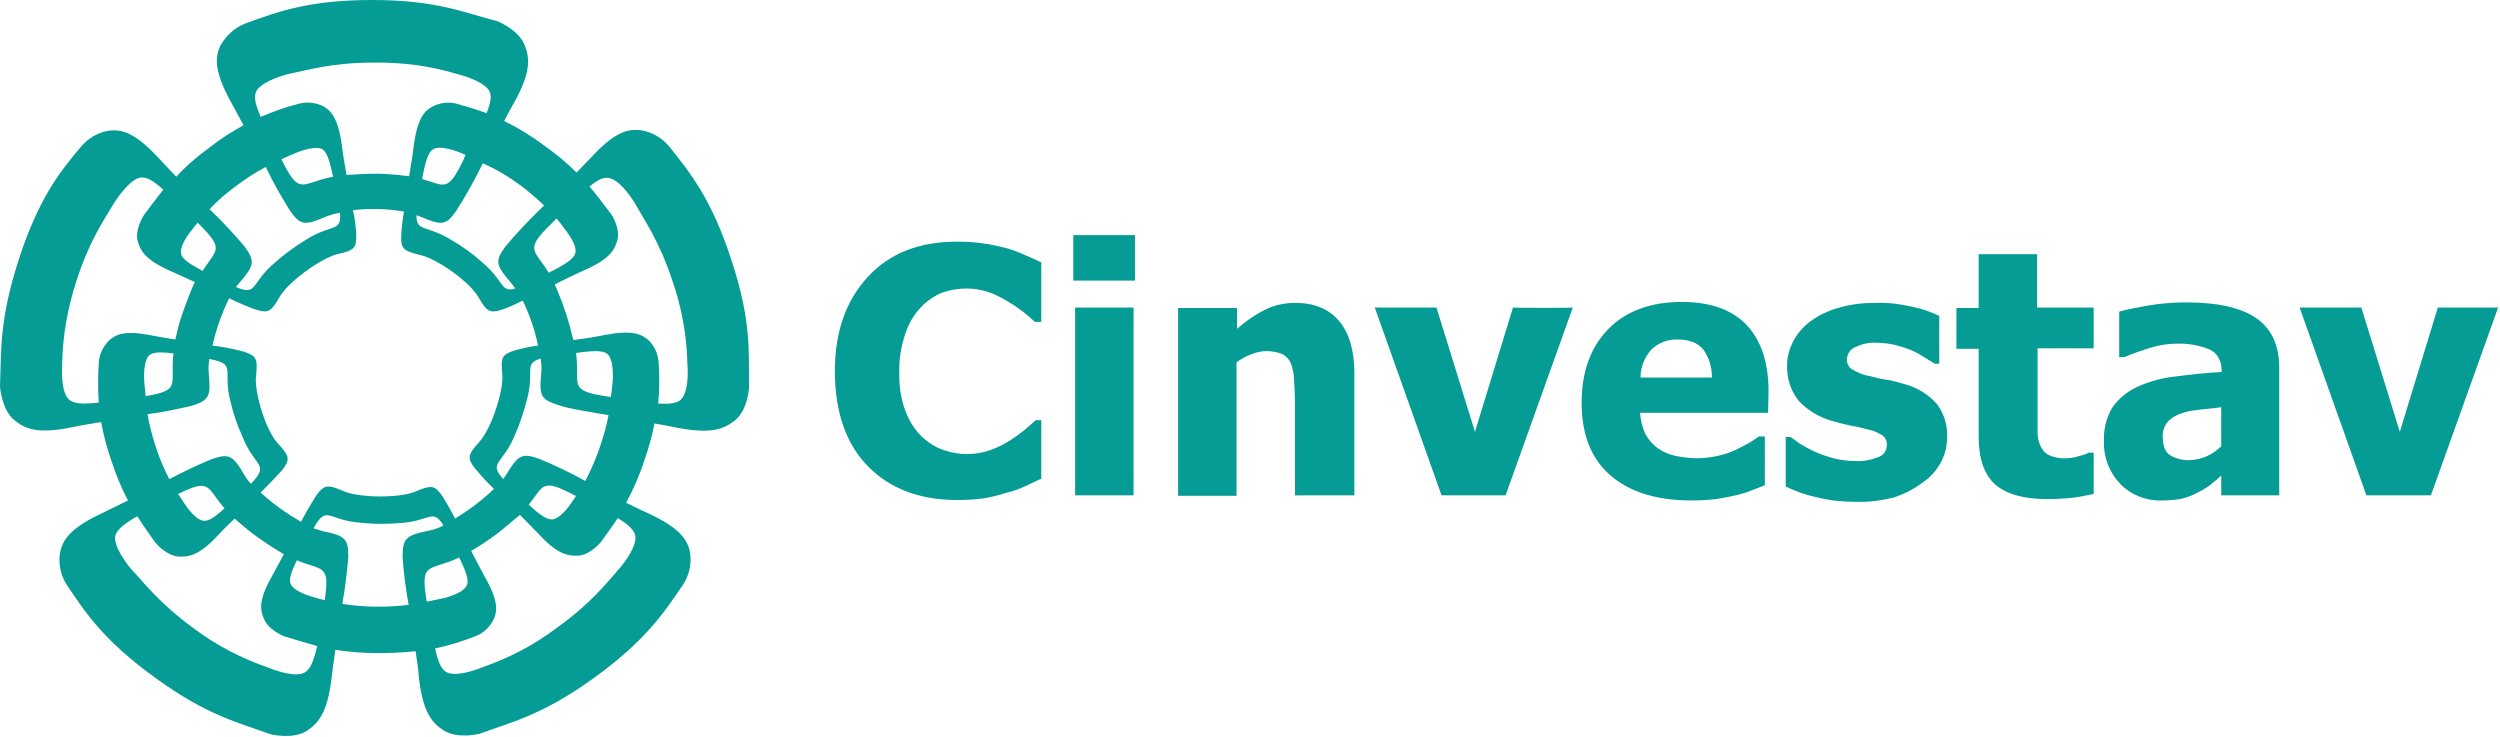 <svg xmlns="http://www.w3.org/2000/svg" xmlns:xlink="http://www.w3.org/1999/xlink" viewBox="0 0 539 159">
	<title>CINVESTAV</title>
	<path fill="#059C95" d="M157.7,56.1c-4.2-13-8.7-18.6-13.4-24.5c-1.5-1.8-3.6-3.1-6-3.5c-2.9-0.4-5.8,0.3-11.1,6.1 c-0.9,0.9-1.8,1.9-2.9,3c-2.1-2.1-4.4-4-6.8-5.7c-2.8-2.1-5.7-3.9-8.8-5.4c0.7-1.4,1.4-2.7,2.1-3.9c3.8-6.8,3.4-9.8,2.3-12.5 c-1.3-3.3-5.8-5.1-5.8-5.1C100,2.7,94,0,80.3,0S59.9,2.5,52.8,5.1c-2.2,0.9-4,2.5-5.2,4.6c-1.3,2.6-1.5,5.6,2.3,12.5 c0.8,1.4,1.6,3,2.6,4.8c-2.5,1.4-4.9,2.9-7.2,4.7c-2.6,1.9-5.1,4-7.3,6.4c-1.3-1.4-2.6-2.7-3.6-3.8c-5.3-5.8-8.2-6.5-11.1-6.1 c-2.3,0.4-4.4,1.7-5.9,3.5C12.6,37.4,8.2,43.1,4,56.1S0.3,75.7,0,83.3c0,0,0.3,4.9,3,7.2c2.3,1.9,4.9,3.2,12.6,1.6 c1.8-0.4,3.9-0.7,6.2-1.1c0.5,2.7,1.2,5.4,2.1,8c1,3.1,2.2,6.1,3.7,8.9c-2,1-3.9,1.9-5.5,2.7c-7.1,3.3-8.7,5.9-9.2,8.8 c-0.3,2.3,0.2,4.7,1.5,6.7c4.2,6.3,8.2,12.2,19.3,20.2s17.5,9.4,24.6,12c0,0,4.8,1.2,7.8-0.7c2.4-1.6,4.5-3.7,5.4-11.5 c0.2-1.8,0.5-3.8,0.8-6c3.1,0.5,6.1,0.7,9.2,0.7c2.7,0,5.4-0.1,8.1-0.4c0.3,2,0.6,3.9,0.7,5.6c0.9,7.8,2.9,9.9,5.4,11.5 c3,1.9,7.7,0.7,7.7,0.7c7.1-2.6,13.5-4,24.6-12s15.1-14,19.3-20.2c1.3-2,1.8-4.4,1.5-6.7c-0.5-2.9-2.1-5.4-9.2-8.7 c-1.4-0.6-2.9-1.4-4.6-2.2c1.6-3,3-6.2,4-9.4c0.9-2.5,1.6-5.1,2.1-7.7c1.8,0.3,3.4,0.6,4.8,0.9c7.7,1.5,10.3,0.2,12.6-1.6 c2.8-2.3,3-7.2,3-7.2C161.4,75.6,162,69.1,157.7,56.1L157.7,56.1z M119,48.1l1-1c0.7,0.8,1.2,1.5,1.6,2.1c0,0,2.5,2.9,2.5,4.9 c0,1.5-1.8,2.7-5.8,4.7C115.2,53.7,112.9,54,119,48.1L119,48.1z M124.2,76.1c4.2-0.6,6.3-0.6,7.1,0.6c1.1,1.6,0.8,5.4,0.8,5.4 c-0.1,1.1-0.2,2.2-0.4,3.5l-0.6-0.1C122.2,84.2,125.1,83.1,124.2,76.1z M131.2,89.5c-0.4,2.2-1,4.3-1.7,6.4c-0.9,2.7-2,5.3-3.3,7.8 c-3.2-1.8-6.6-3.4-10-4.8c-3.7-1.3-4.5-0.8-7.1,3.5c-0.2,0.3-0.4,0.6-0.6,0.9c-3.3-3.7-0.1-3.1,2.5-9.5c1.1-2.4,1.9-5,2.6-7.6 c1.7-6.2-0.8-7.8,3-8.9c0.1,1,0.2,2,0.1,3c-0.5,5.1-0.1,5.8,3.6,7C122.1,88,126.4,88.7,131.2,89.5L131.2,89.5z M124.2,106.9 l-0.8,1.2c0,0-2,3.2-3.9,3.8c-1.3,0.4-2.8-0.6-5.5-3.1c3.3-4.1,2.7-5.8,9.9-2L124.2,106.9z M102.4,101c1.3,1.5,2.6,3,4.1,4.4 c-2.6,2.5-5.4,4.6-8.4,6.4c-0.8-1.6-1.7-3.2-2.7-4.8c-1.7-2.4-2.3-2.5-5.9-1c-3.3,1.4-11.9,1.4-15.4-0.1s-4.2-1.4-5.9,0.9 c-1.2,1.9-2.3,3.8-3.3,5.7c-3.1-1.8-6.1-3.9-8.7-6.3c2.1-2.1,3.8-3.9,4.6-4.8c1.8-2.3,1.7-3-0.9-5.8s-5.1-11-4.7-14.5 c0.4-3.8,0.1-4.4-2.7-5.3c-2.2-0.6-4.4-1-6.7-1.3c0.8-3.5,2-6.9,3.6-10.2c1.8,0.9,3.7,1.7,5.6,2.4c2.8,0.9,3.4,0.6,5.3-2.7 s8.9-8.3,12.4-9.2c3.7-0.8,4.2-1.3,4.1-4.3c-0.1-1.8-0.3-3.5-0.7-5.2c3.7-0.4,7.4-0.3,11,0.3c-0.3,1.7-0.5,3.4-0.6,5.1 c-0.1,2.9,0.4,3.4,4.2,4.3c3.5,0.8,10.5,5.7,12.4,9s2.5,3.6,5.3,2.7c1.5-0.5,2.9-1.2,4.3-1.9c1.5,3.1,2.6,6.3,3.3,9.7 c-1.7,0.2-3.3,0.6-4.9,1c-2.8,0.9-3.2,1.4-2.8,5.2c0.3,3.5-2.3,11.6-4.9,14.5S100.7,98.7,102.4,101L102.4,101z M45.6,99 c-3.1,1.3-6.1,2.7-9.1,4.3c-1.2-2.3-2.2-4.7-3-7.2c-0.7-2.2-1.3-4.5-1.7-6.8c3.2-0.4,6.4-1.1,9.5-1.8c3.8-1.2,4.2-2,3.7-7 c-0.1-1,0-2.1,0.1-3.1c6.1,1.1,2.8,2.3,4.6,9.2c0.6,2.6,1.5,5.2,2.6,7.6c2.6,6.6,6,5.7,1.8,10.1c-0.5-0.5-0.9-1.1-1.3-1.7 C50.2,98.1,49.4,97.7,45.6,99L45.6,99z M48.4,109.6c-2.3,2.1-3.7,3-4.9,2.6c-1.9-0.6-3.9-3.9-3.9-3.9c-0.3-0.5-0.7-1.1-1.2-1.8 C45.5,103,44.5,105.1,48.4,109.6L48.4,109.6z M31.4,85.4c-0.1-1.1-0.2-2.1-0.3-3.1c0,0-0.3-3.8,0.8-5.4c0.7-1,2.4-1.1,5.5-0.7 C36.6,82.9,39.3,84.1,31.4,85.4L31.4,85.4z M111.7,39.6c2,1.4,3.8,3,5.6,4.7c-2.9,2.8-5.7,5.7-8.3,8.8c-2.3,3.2-2.2,4,1.2,7.9 c0.3,0.4,0.6,0.8,0.9,1.2c-3.2,1-2.4-1.7-7.2-5.7c-2-1.8-4.2-3.4-6.5-4.7c-5.4-3.4-7.7-1.7-7.6-5.4l0.8,0.3c4.7,2,5.6,1.9,7.8-1.3 c2.1-3.3,4-6.7,5.7-10.2C106.8,36.4,109.4,37.9,111.7,39.6L111.7,39.6z M91,38.6c0.8-4.2,1.4-6.2,2.8-6.6c1.9-0.6,5.4,0.9,5.4,0.9 l1.2,0.5c-0.2,0.3-0.3,0.6-0.4,0.9C96.5,41.6,96,40,91,38.6L91,38.6z M55.5,19.3C57.1,17.2,62,16,62,16c4.4-0.9,9.5-2.5,18.6-2.5 c6.1-0.1,12.2,0.7,18.1,2.5c0,0,5,1.2,6.6,3.3c0.8,1.1,0.6,2.6-0.4,5.1c-2.2-0.8-4.2-1.4-6.3-2c-1.7-0.5-3.6-0.3-5.2,0.5 c-2,1-3.4,2.7-4.2,8.5c-0.2,1.9-0.6,4.2-1,6.6c-0.8-0.1-1.6-0.2-2.5-0.3c-2.1-0.1-3.1-0.5-10.7,0h-0.3c-0.4-2.4-0.8-4.6-1-6.4 c-0.8-5.8-2.3-7.5-4.2-8.5c-1.6-0.7-3.5-0.9-5.2-0.4c-2.8,0.7-5.5,1.7-8.1,2.8C54.9,22.2,54.6,20.4,55.5,19.3z M71.8,38.1 c-6.9,1.3-7.1,4.4-11.1-3.7c0,0,0-0.1,0-0.1c1.1-0.5,2.1-0.9,3-1.3c0,0,3.5-1.5,5.4-1C70.4,32.4,71,34.3,71.8,38.1z M51.3,39.8 c1.9-1.4,3.9-2.7,6-3.8c1.5,3.2,3.3,6.3,5.2,9.4c2.3,3.2,3.1,3.3,7.8,1.3c1-0.4,2-0.7,3-0.8c0.4,4.3-2,2.3-7.5,5.9 c-2.3,1.4-4.5,3-6.5,4.8c-5.3,4.4-3.7,7.3-8.4,5.3c0.2-0.3,0.4-0.6,0.7-0.9c3.3-3.8,3.4-4.7,1.1-7.9c-2.4-2.8-4.9-5.5-7.5-8 C47,43.1,49.1,41.4,51.3,39.8L51.3,39.8z M41.5,49.4c0.3-0.4,0.7-0.9,1.1-1.4l0.1,0.1c5.9,5.8,3.9,5.6,1,10.3 c-3.2-1.7-4.7-2.7-4.7-4.1C39,52.3,41.5,49.4,41.5,49.4z M23.4,73.5c-1.2,1.3-2,2.9-2.1,4.7c-0.2,2.9-0.2,5.8,0,8.6 c-3.8,0.4-5.8,0.3-6.8-1.1c-1.5-2.1-1.1-7.2-1.1-7.2c0.1-6.1,1.2-12.2,3.1-18c2.8-8.7,5.9-13,8.2-16.9c0,0,2.7-4.3,5.1-5.2 c1.4-0.5,3,0.3,5.4,2.5c-1.5,1.9-2.8,3.6-4.2,5.5c0,0-2,3.1-1.3,5.6c0.6,2.1,1.6,4,7,6.4c1.5,0.7,3.3,1.5,5.3,2.4 c-0.3,0.6-0.5,1.1-0.8,1.8c-2.8,7.1-2.8,8.2-3.3,10.2c0,0.1-0.1,0.2-0.1,0.4c-1.9-0.3-3.7-0.6-5.2-0.9C27.1,71.2,25,72,23.4,73.5z  M65.2,145.2c-2.5,0.8-7.2-1.2-7.2-1.2c-5.8-2-11.3-4.8-16.2-8.5c-7.4-5.4-10.5-9.6-13.6-12.9c0,0-3.3-3.9-3.4-6.5 c0-1.6,1.5-2.9,4.8-4.8c1.3,2.1,2.6,3.8,3.9,5.7c0,0,2.3,2.8,5,3c2.2,0.1,4.4-0.2,8.4-4.5c1-1.1,2.3-2.4,3.7-3.7 c0.3,0.3,0.6,0.5,0.9,0.8c2.7,2.4,5.6,4.4,8.7,6.3c0.3,0.2,0.7,0.4,1,0.6c-0.9,1.7-1.8,3.3-2.5,4.6c-2.9,5.1-2.7,7.3-1.8,9.3 c1,2.5,4.4,3.8,4.4,3.8c2.4,0.7,4.6,1.4,7.1,2.1C67.5,142.9,66.8,144.7,65.2,145.2z M70,129.4c-0.8-0.2-1.6-0.4-2.2-0.6 c0,0-3.7-0.9-4.9-2.5c-0.8-1-0.3-2.6,1.1-5.5C69.5,123.1,71.2,121.5,70,129.4z M86.8,120c0.2,3.5,0.7,7,1.3,10.4 c-2.2,0.3-4.5,0.4-6.7,0.4c-2.5,0-5.1-0.2-7.6-0.6c0.6-3.3,1-6.7,1.3-10.1c0-3.9-0.6-4.6-5.6-5.6c-0.7-0.2-1.3-0.4-1.9-0.6 c2.9-5.2,3-1.7,10.2-1.2c2.7,0.3,5.4,0.3,8.1,0.1c6.7-0.3,7.4-3.4,9.7,0.5c-1,0.5-2,0.9-3.1,1.1C87.5,115.4,86.8,116.1,86.8,120 L86.8,120z M99,120.2c1.7,3.5,2.3,5.3,1.4,6.4c-1.2,1.6-4.9,2.4-4.9,2.4c-1.1,0.2-2.2,0.5-3.5,0.7C90.5,120.8,92.5,123.3,99,120.2 L99,120.2z M137,116c0,2.6-3.4,6.5-3.4,6.5c-3,3.4-6.2,7.6-13.6,12.9c-4.9,3.7-10.3,6.5-16.1,8.5c0,0-4.7,2-7.2,1.2 c-1.4-0.4-2.2-2.1-2.9-5.3c2.9-0.6,5.8-1.5,8.6-2.6c1.7-0.6,3-1.8,3.9-3.4c1-1.9,1.2-4.2-1.7-9.3c-0.9-1.6-1.9-3.6-3-5.7l0.1-0.1 c3.1-1.8,6-3.9,8.7-6.3c0.6-0.5,1.2-1,1.7-1.4c1.5,1.5,2.9,3,4.1,4.2c4,4.3,6.2,4.7,8.4,4.6c2.7-0.1,5-3,5-3 c1.2-1.7,2.4-3.3,3.6-5.1C135.8,113.3,137,114.5,137,116L137,116z M147.1,85.8c-0.8,1.1-2.4,1.4-5.2,1.2c0.3-2.9,0.3-5.9,0.1-8.8 c-0.1-1.8-0.8-3.4-2-4.7c-1.6-1.5-3.7-2.4-9.5-1.3c-1.9,0.4-4.4,0.8-6.9,1.1l-0.1-0.4c-0.8-3.5-1.9-6.9-3.3-10.2 c-0.2-0.5-0.4-0.9-0.6-1.4c2.4-1.2,4.7-2.3,6.5-3.1c5.4-2.4,6.4-4.3,7-6.4c0.7-2.6-1.3-5.6-1.3-5.6c-1.6-2-2.9-3.9-4.7-6 c2-1.6,3.3-2.2,4.6-1.7c2.5,0.8,5.1,5.2,5.1,5.2c2.2,3.9,5.3,8.2,8.2,16.9c2,5.8,3.1,11.9,3.2,18C148.2,78.5,148.7,83.6,147.1,85.8 L147.1,85.8z"/>
	<path fill="#059C95" d="M231.4,50.7h13.3v9.8h-13.3V50.7z M221.1,104.8l3.4-1.6V90.6h-1.2c-0.7,0.6-1.5,1.3-2.4,2.1 c-1,0.8-2.1,1.6-3.2,2.3c-1.3,0.8-2.6,1.5-4.1,2c-1.6,0.6-3.4,0.9-5.1,0.9c-1.7,0-3.5-0.3-5.1-0.9c-1.8-0.6-3.3-1.6-4.7-2.9 c-1.6-1.6-2.7-3.4-3.5-5.5c-1-2.7-1.4-5.6-1.3-8.4c-0.1-2.8,0.4-5.6,1.3-8.3c0.7-2.1,1.8-4,3.3-5.6c1.3-1.4,2.9-2.5,4.6-3.2 c1.7-0.6,3.5-0.9,5.4-0.9c1.6,0,3.2,0.3,4.7,0.8c1.4,0.5,2.8,1.2,4.1,2c1.2,0.7,2.3,1.5,3.4,2.3c1,0.8,1.8,1.5,2.4,2.1h1.4V56.6 c-0.9-0.5-2.1-1-3.5-1.6c-1.3-0.6-2.6-1.1-4-1.5c-1.6-0.4-3.3-0.8-4.9-1c-1.9-0.3-3.8-0.4-5.8-0.4c-8.1,0-14.5,2.5-19.2,7.6 c-4.7,5.1-7.1,11.8-7.1,20.3c0,8.8,2.4,15.7,7.1,20.5s11.1,7.3,19.2,7.3c2,0,4.1-0.1,6.1-0.4c1.6-0.3,3.2-0.7,4.7-1.2 C218.5,105.9,219.8,105.4,221.1,104.8L221.1,104.8z M231.8,66.3h12.6v40.5h-12.6V66.3z M266.6,78.1c1-0.7,2.2-1.4,3.4-1.8 c1-0.4,2.1-0.6,3.1-0.6c1.1,0,2.2,0.2,3.3,0.6c0.8,0.4,1.5,1.1,1.9,2c0.4,1.1,0.7,2.4,0.7,3.6c0.1,1.6,0.2,3.3,0.2,4.9v20H292V80.5 c0-4.9-1.1-8.7-3.3-11.3s-5.3-3.9-9.5-3.9c-2.3,0-4.5,0.5-6.5,1.5c-2.2,1.1-4.2,2.5-6,4.1v-4.5H254v40.5h12.6V78.1z M326.2,66.3 L318,93.1l-8.3-26.8h-13.3l14.4,40.5h13.8l14.5-40.5C339.2,66.4,326.2,66.4,326.2,66.3z M381.3,84.4c0-6.2-1.6-11-4.7-14.3 s-7.8-5-14-5c-6.8,0-12.1,2-15.9,5.9s-5.7,9.2-5.7,15.8c0,6.8,2,12,6.1,15.6c4.1,3.6,9.9,5.5,17.6,5.5c1.8,0,3.5-0.1,5.3-0.3 c1.4-0.2,2.8-0.5,4.2-0.8c1.2-0.3,2.4-0.6,3.5-1.1c0.9-0.3,1.8-0.7,2.8-1.1V94.1h-1.3c-0.5,0.4-1.3,0.9-2.1,1.4 c-0.9,0.5-1.9,1-2.9,1.5c-1.2,0.6-2.6,1-3.9,1.3c-1.4,0.3-2.9,0.5-4.3,0.5c-1.6,0-3.2-0.2-4.7-0.5c-1.4-0.3-2.6-0.8-3.8-1.6 c-1.1-0.8-2-1.8-2.7-3c-0.7-1.5-1.1-3.1-1.2-4.7h27.6L381.3,84.4z M353.7,81.4c0-2.2,0.8-4.3,2.3-6c1.5-1.5,3.6-2.3,5.8-2.2 c2.4,0,4.2,0.7,5.4,2.1c1.3,1.8,1.9,3.9,1.9,6.1L353.7,81.4z M414.7,103.9c1.6-1.1,2.9-2.6,3.8-4.3c0.9-1.7,1.3-3.5,1.3-5.4 c0.1-2.6-0.7-5.2-2.3-7.2c-1.8-2-4.1-3.4-6.6-4.1c-1.3-0.4-2.7-0.8-4-1c-1.4-0.2-2.6-0.5-3.7-0.8c-1.4-0.2-2.8-0.8-4.1-1.6 c-0.6-0.5-1-1.3-0.9-2.2c0.1-1.1,0.8-2.1,1.9-2.5c1.5-0.7,3-1,4.6-0.9c1.3,0,2.7,0.2,4,0.5c1.2,0.3,2.4,0.7,3.6,1.2 c0.9,0.4,1.8,0.9,2.7,1.5c0.7,0.4,1.4,0.9,2.1,1.3h1V68.1c-1.9-0.9-3.9-1.6-6-2c-2.6-0.6-5.2-0.9-7.8-0.8c-2.7,0-5.4,0.3-8,1.1 c-2.2,0.6-4.2,1.6-6,2.9c-1.5,1.1-2.8,2.6-3.7,4.3c-0.8,1.6-1.3,3.3-1.3,5.1c-0.1,2.7,0.7,5.4,2.4,7.6c1.9,2.1,4.4,3.6,7.1,4.4 c1.3,0.4,2.6,0.7,3.9,1c1.5,0.3,2.7,0.5,3.6,0.8c1.3,0.2,2.5,0.7,3.6,1.4c0.6,0.5,1,1.3,0.9,2.1c0,1.2-0.8,2.3-2,2.6 c-1.5,0.6-3.1,0.9-4.7,0.8c-1.6,0-3.2-0.2-4.8-0.6c-1.4-0.4-2.7-0.8-4-1.4c-1.1-0.5-2.2-1.1-3.2-1.7c-0.8-0.6-1.5-1.1-2.1-1.5h-1 v10.7c2.1,1,4.3,1.8,6.6,2.3c2.8,0.7,5.6,1,8.5,1c2.8,0.1,5.7-0.3,8.4-1C410.8,106.4,412.9,105.3,414.7,103.9z M430.1,104.4 c2.4,2.1,6.1,3.2,11.2,3.2c1.9,0,3.8-0.1,5.7-0.3c1.5-0.2,2.9-0.5,4.4-0.8v-8.9h-1.1c-0.7,0.4-1.5,0.6-2.3,0.8 c-0.9,0.3-1.8,0.4-2.6,0.4c-1.3,0.1-2.6-0.2-3.7-0.7c-0.8-0.4-1.4-1.1-1.8-2c-0.4-0.9-0.6-1.9-0.6-2.8V75.1h12.1v-8.8h-12.2V54.8 h-12.6v11.6h-4.8v8.8h4.8v18.9C426.6,98.9,427.8,102.3,430.1,104.4L430.1,104.4z M486.6,68.7c-3.2-2.3-8.3-3.5-15.2-3.5 c-2.8,0-5.6,0.2-8.4,0.7c-2.8,0.5-4.8,0.9-6.1,1.3V77h1.1c1.9-0.8,3.9-1.5,5.9-2.1c1.7-0.5,3.5-0.8,5.2-0.8c2.5-0.1,5.1,0.3,7.4,1.3 c1.6,0.8,2.5,2.4,2.5,4.6v0.2c-3.7,0.2-7.1,0.6-10.2,1c-2.8,0.3-5.6,1.1-8.2,2.3c-2.1,1-3.9,2.5-5.2,4.4c-1.3,2.2-1.9,4.7-1.8,7.3 c-0.1,3.4,1.2,6.7,3.5,9.1c2.3,2.4,5.6,3.7,8.9,3.6c1.5,0,3-0.1,4.5-0.4c1.1-0.3,2.2-0.7,3.3-1.3c1-0.5,1.9-1,2.8-1.7 c0.7-0.6,1.5-1.2,2.3-2v4.3h12.5V79.3C491.4,74.5,489.8,71,486.6,68.7L486.6,68.7z M478.8,96.3c-0.9,0.9-2,1.6-3.1,2.1 c-1.1,0.5-2.2,0.7-3.4,0.8c-1.6,0.1-3.2-0.3-4.5-1.1c-1-0.7-1.5-2-1.5-3.9c-0.1-1.1,0.3-2.2,0.9-3.1c0.7-0.8,1.6-1.4,2.6-1.8 c1.3-0.5,2.6-0.8,3.9-0.9c1.3-0.2,3-0.3,5.2-0.6V96.3z M524.1,106.8l14.5-40.5h-13l-8.2,26.8l-8.3-26.8h-13.3l14.4,40.5H524.1 L524.1,106.8z"/>
</svg>
